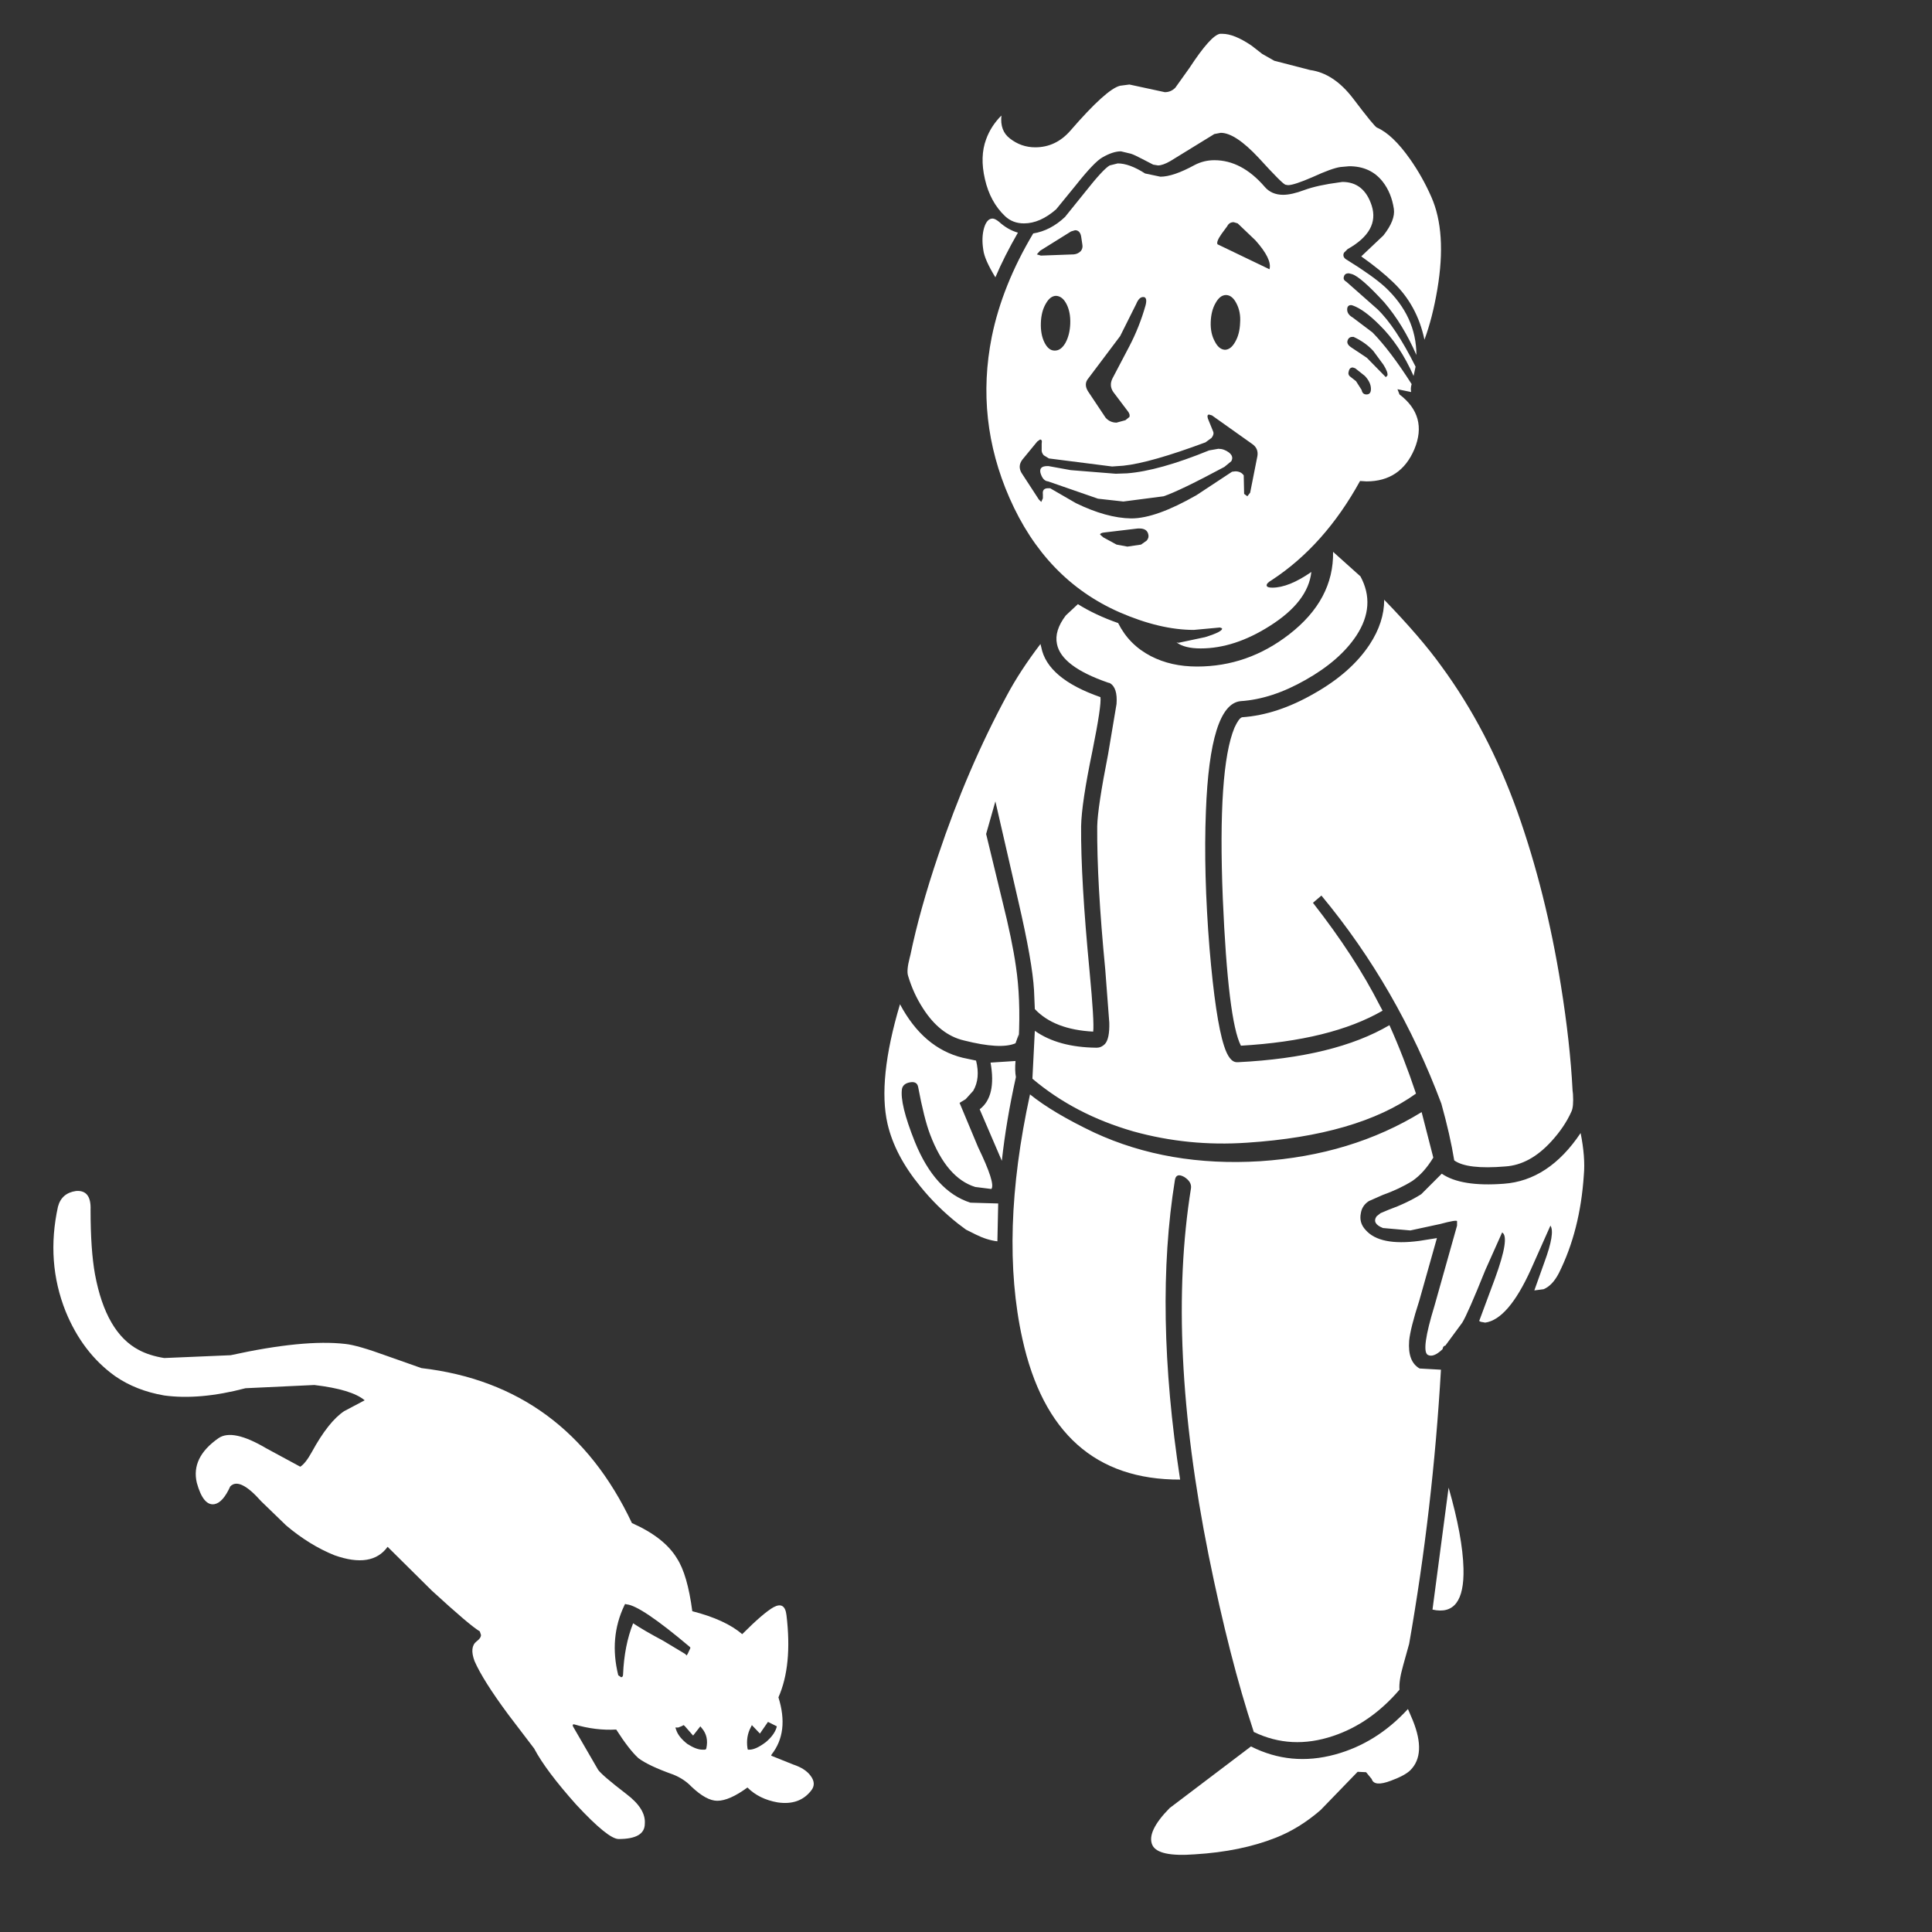 <?xml version="1.0" encoding="utf-8"?><svg id="Luck" image-rendering="auto" baseProfile="basic" version="1.1" x="0px" y="0px" width="240" height="240" xmlns="http://www.w3.org/2000/svg" xmlns:xlink="http://www.w3.org/1999/xlink"><rect width="100%" height="100%" fill="#333333" stroke="none"/><g id="Scene-1f10r1" overflow="visible"><g id="Symbol-8"><path fill="#FFF" stroke="none" d="M123.9,154.2 L124,149.5 120.55,149.4 Q116.15,148 113.65,141.85 111.75,137.1 112.05,135.25 112.2,134.6 113.05,134.45 113.9,134.3 114.05,135 114.8,139 115.55,140.95 117.6,146.35 121.15,147.45 L123.15,147.7 Q123.7,147.05 121.5,142.5 L119.2,137 119.95,136.55 120.9,135.5 Q121.8,133.95 121.25,131.75 L119.6,131.4 Q114.7,130.2 111.8,124.75 109,134.15 110.25,139.6 111.15,143.5 114.3,147.35 116.35,149.9 119,152 L120,152.75 121.2,153.35 Q122.6,154.05 123.9,154.2 M124.45,144.2 Q125,139.2 126.2,133.8 126.05,133 126.15,131.8 L123.05,132 Q123.8,136.2 121.7,137.8 L124.45,144.2 M116.55,106.25 Q114.25,113.05 113.1,118.6 L113,119 Q112.6,120.55 112.8,121.2 113.45,123.4 114.65,125.25 116.75,128.55 119.75,129.25 124.3,130.4 126.15,129.6 L126.55,128.5 126.55,129.1 Q126.8,124 126.2,120.05 125.75,116.85 124.5,111.85 L122.5,103.6 123.65,99.55 126.5,111.95 Q128.25,119.5 128.45,123 L128.55,125.35 Q130.95,127.9 135.8,128.15 135.95,127 135.35,120.65 134.25,109.2 134.3,102.65 134.35,99.8 135.7,93.3 136.85,87.6 136.7,86.6 130.1,84.3 129.35,80.4 L129.25,80 Q126.7,83.35 125.1,86.35 120.15,95.5 116.55,106.25 M126.45,28.9 Q125.2,28.55 124.1,27.55 123.6,27.15 123.3,27.15 122.6,27.15 122.25,28.3 121.9,29.5 122.15,31.05 122.3,32.25 123.65,34.45 124.75,31.85 126.45,28.9 M174.9,212.3 Q171,216.55 165.85,217.95 160.35,219.45 155.4,216.95 L145.3,224.6 Q142.4,227.55 143.15,229.2 143.85,230.7 148.45,230.35 154.15,230 158.45,228.3 161.4,227.15 164.05,224.85 L168.65,220.1 169.7,220.15 170.4,221 Q170.7,222 172.8,221.2 174.55,220.55 175.2,219.9 177.2,217.9 175.5,213.7 L174.9,212.3 M177.95,199.95 Q181.95,200.85 181.8,194.85 181.7,190.9 179.95,184.8 L177.95,199.95 M181,151.7 L181,152.25 178.2,162.2 Q176.5,167.75 177.35,168.3 178.05,168.7 179.2,167.6 179.25,167.2 179.55,167.15 L181.65,164.3 Q182.35,163.15 184.5,157.8 L186.6,153.1 Q187.6,153.65 185.7,158.85 L183.75,164.1 183.95,164.2 184.5,164.3 Q187.35,163.9 190.15,157.75 L192.6,152.25 Q193.2,153.15 191.85,156.8 L190.6,160.3 191.75,160.15 Q192.85,159.7 193.65,158.15 196.3,152.85 196.75,145.95 196.95,143.75 196.35,140.75 192.4,146.65 186.8,147.05 181.5,147.45 179.1,145.8 L176.55,148.35 Q174.8,149.45 172.45,150.3 L171.5,150.7 171,151.1 Q170.4,152 171.8,152.55 L175.2,152.85 178.9,152.05 Q180.95,151.5 181,151.7 M178.05,143.8 L176.6,138.15 Q167.9,143.5 156.55,144.25 145.15,144.95 135.95,140.7 130.8,138.25 127.95,135.95 124.15,153.4 127,166.3 130.85,183.85 146.6,183.8 143.35,162.65 145.95,146.6 146.1,145.65 147.1,146.2 148.05,146.8 147.95,147.6 144.85,166.85 150.15,193.25 152.75,206.1 155.75,215.15 160.4,217.4 165.6,215.65 170.25,214.1 173.85,209.9 173.75,208.85 174.3,206.9 L175.05,204.2 Q178,187.45 179,170.15 L176.35,170 Q174.85,169.15 175.05,166.55 175.2,165 176.3,161.6 L178.5,153.8 176.3,154.15 Q171.4,154.8 169.65,152.8 168.8,151.9 169.05,150.7 169.2,149.75 170.05,149.2 L171.75,148.45 Q173.85,147.7 175.45,146.7 176.9,145.7 178.05,143.8 M168.5,78.95 Q170.95,75.2 169,71.6 L165.6,68.55 Q165.7,74.5 160.15,78.8 155,82.8 148.7,82.8 145.45,82.8 142.95,81.5 140.25,80.1 138.9,77.4 136.05,76.4 133.9,75.05 L132.4,76.45 Q130.95,78.35 131.3,80 131.85,82.8 137.65,84.8 L137.85,84.85 Q138.85,85.4 138.7,87.45 L137.65,93.7 Q136.35,100.3 136.3,102.65 136.25,109.6 137.3,120.45 L137.8,127.05 Q137.85,129.05 137.25,129.7 136.8,130.15 136.25,130.15 L136.2,130.15 Q131.45,130.1 128.55,128.05 L128.25,134 Q133.5,138.45 140.8,140.55 147.65,142.45 154.9,141.95 168.65,141.05 175.9,135.85 174.4,131.35 172.6,127.35 165.8,131.35 153.8,131.95 L153.65,131.95 Q152.7,131.95 152.05,129.9 151,126.65 150.25,117.8 149.5,108.45 149.8,100.8 150.3,87.5 154.1,87.1 158,86.85 162.2,84.45 166.45,82.05 168.5,78.95 M188.5,100.85 Q184.85,90.65 179.05,82.75 176.5,79.2 171.95,74.5 171.95,77.3 170.15,80.05 167.85,83.55 163.25,86.15 158.65,88.8 154.3,89.1 153.9,89.2 153.35,90.4 151.25,95.45 151.9,111.6 152.55,126.8 154.15,129.9 165.35,129.25 171.75,125.55 L171.4,124.9 Q168.3,118.8 163.1,112.15 L164.15,111.25 Q173.65,122.7 179.05,137.1 180.15,141.05 180.65,144.15 182.25,145.3 187,144.9 190.05,144.7 192.7,141.8 194.35,140 195.2,138.1 195.5,137.5 195.4,135.9 L195.35,135.45 Q195.05,129.55 193.9,122.4 192.05,110.85 188.5,100.85 M166.75,22.6 L166.4,22.65 Q163.7,23 162.05,23.6 160.45,24.2 159.4,24.2 157.95,24.2 157.1,23.2 154.25,19.9 150.85,19.9 149.55,19.9 148.4,20.5 145.75,21.95 144.15,21.95 L142.25,21.55 Q140.3,20.3 138.85,20.3 L137.85,20.55 Q137.05,21 134.8,23.85 L132.3,26.95 Q130.5,28.65 128.35,29 124.5,35.45 123.2,41.85 121.15,52.15 125.4,61.85 129.85,72 139.05,76.05 144.1,78.25 148.3,78.25 L151.55,77.95 151.8,78.05 Q151.95,78.45 149.7,79.15 L146.4,79.85 146.15,79.8 Q147.15,80.55 149.15,80.55 153.35,80.55 157.75,77.75 162.5,74.75 162.9,71.05 160.1,73 158.05,73 157.4,73 157.35,72.75 157.3,72.45 158,72.05 164.55,67.75 168.95,59.75 L169.75,59.8 Q174,59.8 175.7,55.8 177.4,51.7 173.85,49 L173.6,48.35 175.3,48.7 Q175.2,48.25 175.35,47.75 L175.35,47.7 Q172.7,43.55 170.5,41.3 L168.05,39.45 Q167.35,39.05 167.35,38.45 167.35,37.9 167.85,37.9 L168.05,37.95 Q169.45,38.45 171.35,40.35 173.9,42.85 175.6,46.7 L175.85,45.55 Q173.35,40.55 171.1,38.4 L167.25,35 Q166.8,34.75 166.95,34.35 167.05,33.95 167.55,33.95 L167.95,34.05 Q169.05,34.4 171.95,37.55 174.3,40.3 175.95,44.1 175.95,39.3 172.05,35.65 170.5,34.25 167.35,32.3 166.7,31.95 166.95,31.4 L167.4,30.95 Q171.4,28.7 170.4,25.55 169.45,22.6 166.75,22.6 M167.85,43.15 Q167.25,42.75 167.4,42.3 167.55,41.85 168,41.85 L168.15,41.85 Q169.65,42.55 170.6,43.6 L171.85,45.3 Q172.45,46.25 172.35,46.65 L172.15,46.85 169.8,44.45 167.85,43.15 M169.75,49 Q169.25,49 169.15,48.45 L168.45,47.35 167.75,46.8 Q167.4,46.55 167.55,46.1 167.65,45.65 168.05,45.65 L168.35,45.75 169.55,46.7 Q170.25,47.45 170.3,48.2 170.35,49 169.75,49 M151.75,29.05 L152.45,28.1 Q152.7,27.6 153.25,27.6 L153.75,27.75 155.95,29.85 Q158.05,32.2 157.7,33.45 L151.25,30.35 Q151.05,30.05 151.75,29.05 M153.45,42.45 Q152.9,43.45 152.15,43.45 151.4,43.4 150.9,42.4 150.35,41.4 150.4,40 150.45,38.6 151,37.65 151.55,36.65 152.3,36.65 L152.35,36.65 Q153.1,36.7 153.6,37.7 154.15,38.75 154.05,40.1 154,41.5 153.45,42.45 M134.3,29.35 L134.45,30.35 Q134.55,30.85 134.25,31.2 133.9,31.55 133.4,31.6 L129.3,31.75 128.8,31.6 129.2,31.15 133.05,28.75 133.55,28.6 Q134.15,28.6 134.3,29.35 M129.9,37.75 Q130.45,36.75 131.2,36.75 132,36.8 132.5,37.8 133,38.8 132.95,40.2 132.9,41.6 132.35,42.6 131.8,43.55 131.05,43.55 L131,43.55 Q130.25,43.55 129.75,42.55 129.25,41.55 129.3,40.1 129.35,38.7 129.9,37.75 M139.15,41.75 L141.15,37.75 Q141.5,36.9 142,36.9 L142.1,36.9 Q142.55,37 142.3,37.95 141.55,40.6 140.3,43 L138.2,47 Q137.75,47.9 138.3,48.7 L140.15,51.15 Q140.4,51.5 140.3,51.8 L139.8,52.2 138.7,52.5 Q137.9,52.5 137.35,51.9 L135.15,48.6 Q134.6,47.7 135.2,47 L139.15,41.75 M129.65,56.55 L130.3,56.95 138.15,57.95 139.55,57.85 Q142.9,57.5 149.75,54.95 L150.5,54.4 Q150.85,53.95 150.7,53.6 L150.05,52 Q149.9,51.5 150.2,51.5 L150.55,51.6 155.55,55.15 Q156.35,55.7 156.2,56.65 L155.3,61.2 154.95,61.65 154.55,61.35 154.5,59.05 Q154.15,58.55 153.45,58.55 L153.05,58.6 148.65,61.5 Q143.6,64.4 140.55,64.4 L140.5,64.4 Q137.45,64.35 133.65,62.5 L130.45,60.65 130.2,60.65 Q129.45,60.65 129.55,61.4 L129.55,61.9 129.35,62.35 129.05,62.05 126.9,58.75 Q126.4,57.9 127,57.1 L128.85,54.85 129.2,54.6 Q129.5,54.6 129.4,55.1 L129.4,55.8 Q129.35,56.2 129.65,56.55 M137.05,66.75 L136.65,66.4 Q136.7,66.2 137.15,66.15 L141.35,65.65 141.55,65.65 Q142.5,65.65 142.65,66.4 142.75,66.8 142.45,67.15 L141.75,67.65 140.05,67.9 138.7,67.65 137.05,66.75 M129.25,58.75 Q129.55,59.75 130.2,59.8 L136.4,61.95 139.55,62.3 144.55,61.65 Q146.6,60.95 152.1,58 L152.95,57.3 Q153.3,56.7 152.65,56.2 152.05,55.75 151.35,55.75 L150.2,55.95 Q143.95,58.5 140,58.8 L138.6,58.85 133,58.4 130.25,57.9 130.1,57.9 Q129.05,57.9 129.25,58.75 M175.15,19.75 Q173,16.7 171.05,15.85 170.75,15.75 168.1,12.25 165.7,9.1 162.75,8.7 L158.3,7.55 156.8,6.7 155.45,5.65 Q153.3,4.2 151.85,4.2 L151.55,4.2 Q150.4,4.4 147.75,8.45 L146,10.9 Q145.45,11.45 144.7,11.45 L140.3,10.5 139.15,10.65 Q137.45,11.05 132.95,16.25 131.15,18.3 128.6,18.3 126.85,18.3 125.45,17.2 124.2,16.25 124.4,14.35 123.1,15.65 122.5,17.3 121.7,19.45 122.35,22.25 123,25.1 124.85,26.85 125.8,27.75 127.2,27.75 129.2,27.75 131.2,26 L133.65,23 Q135.95,20.1 136.95,19.55 138.25,18.8 139.25,18.8 L140.5,19.1 Q140.95,19.25 141.9,19.75 L143.25,20.45 143.85,20.55 Q144.45,20.55 145.4,20 L150.85,16.65 151.65,16.5 Q153.45,16.5 156.35,19.6 159.35,22.9 159.7,22.95 L160,23 Q160.75,23 163.05,22 165.45,20.9 166.5,20.75 L167.6,20.65 Q170.25,20.65 171.75,22.55 172.85,23.95 173.15,25.95 173.35,27.35 171.85,29.25 L169.1,31.85 Q171.5,33.55 173.05,35.05 176.05,37.9 176.95,42.2 177.95,39.5 178.55,35.95 179.75,28.85 177.8,24.45 176.7,21.95 175.15,19.75Z"/></g><path fill="#FFF" stroke="none" d="M30.5,172.45 L39.05,172.05 Q43.7,172.6 45.3,173.95 L42.75,175.3 Q40.8,176.6 38.75,180.35 37.95,181.8 37.3,182.2 L33.05,179.9 Q28.9,177.45 27.15,178.65 23.7,181.05 24.45,184.2 25.25,187.1 26.65,186.85 27.7,186.65 28.6,184.65 29.75,183.45 32.45,186.5 L35.55,189.5 Q38.45,191.95 41.55,193.2 46.2,194.85 48.15,192.15 L53.65,197.6 Q58.45,202 59.6,202.65 L59.75,203.1 Q59.75,203.5 59.2,203.9 58.3,204.6 58.95,206.35 60,208.75 63.15,213 L66.35,217.2 Q67.8,219.95 71.6,224.2 75.55,228.45 76.85,228.45 80.1,228.45 80.1,226.55 80.25,224.7 77.8,222.85 74.8,220.55 74.3,219.85 L71.2,214.5 Q71.05,214.2 71.3,214.2 74,215 76.55,214.85 78.15,217.35 79.3,218.4 80.55,219.35 83.65,220.45 85,221 85.9,221.95 87.75,223.7 89.1,223.7 90.6,223.7 92.85,222.05 94.3,223.5 96.6,223.9 99.3,224.3 100.75,222.45 101.45,221.6 100.7,220.6 100.05,219.7 98.55,219.2 L95.8,218.1 95.85,217.95 Q98.05,215.15 96.7,210.85 98.45,206.9 97.7,200.65 97.5,198.9 96.1,199.65 94.85,200.35 92.2,203 90.1,201.2 86,200.15 85.4,195.6 84.1,193.6 82.55,191 78.5,189.2 70.4,172.05 52.35,169.95 L48.1,168.45 Q44.4,167.1 42.9,166.95 37.75,166.35 28.65,168.35 L20.4,168.7 Q18.55,168.4 17.25,167.7 13.15,165.55 11.8,158.3 11.25,155.25 11.25,150.3 11.35,147.8 9.45,147.95 7.65,148.2 7.2,149.9 5.7,156.75 8.15,162.9 10.25,168.05 14.3,170.95 16.9,172.75 20.4,173.35 24.8,173.95 30.5,172.45 M85.1,205.45 L82.35,203.8 Q80,202.55 78.65,201.65 77.55,204.4 77.4,208 77.4,208.35 77.15,208.35 L76.8,208.1 Q75.65,203.45 77.55,199.45 L77.65,199.25 77.85,199.3 Q79.6,199.45 85.65,204.55 L85.75,204.65 85.75,204.75 85.45,205.4 85.3,205.65 85.1,205.45 M86.1,215.6 L87,214.45 87.2,214.7 Q88.05,215.7 87.75,217.15 L87.7,217.3 87.55,217.35 87.25,217.35 Q86.5,217.35 85.4,216.65 84.3,215.8 84,214.9 L83.9,214.6 84.25,214.6 84.75,214.4 84.9,214.3 85.05,214.4 86.1,215.6 M96.5,214.45 L96.45,214.65 Q96.15,215.55 95.15,216.4 93.9,217.35 93.1,217.35 L92.9,217.35 92.85,217.15 Q92.65,215.75 93.25,214.6 L93.4,214.3 94.4,215.35 95.4,213.9 96.5,214.45Z"/></g></svg>